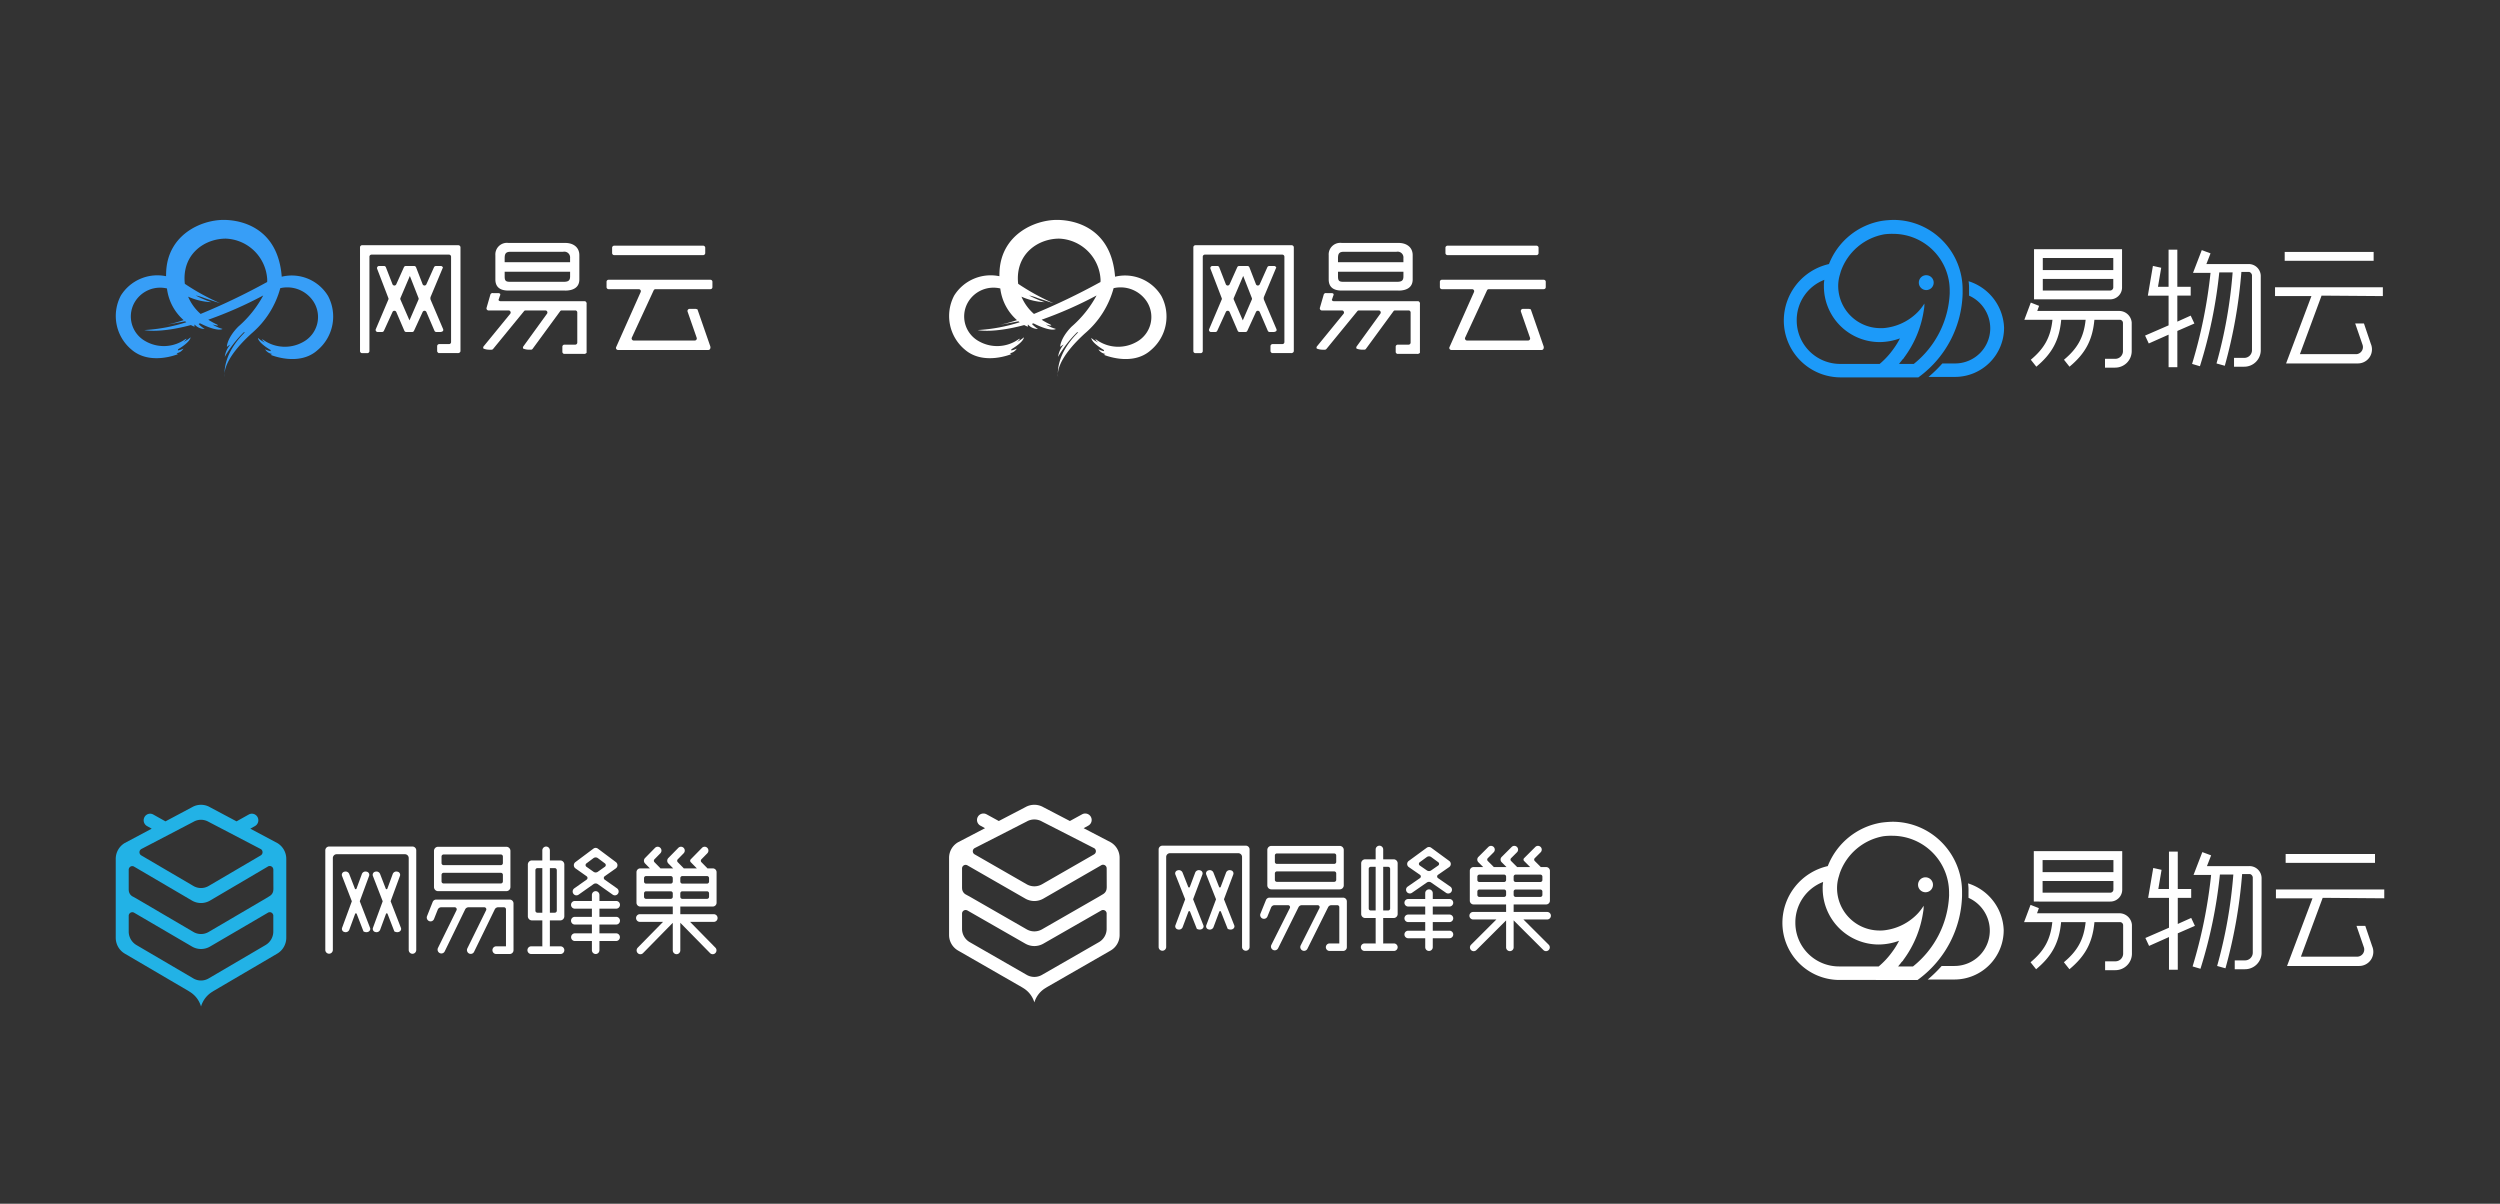 <?xml version="1.0" encoding="UTF-8"?><svg width="432" height="208" viewBox="0 0 432 208" xmlns="http://www.w3.org/2000/svg" xmlns:xlink="http://www.w3.org/1999/xlink"><rect x="0" y="0" width="432" height="208" fill="#333333" stroke="none"/><svg width="144" height="104" viewBox="-20 -20 144 104" id="logo-163yun-2color" xmlns="http://www.w3.org/2000/svg"><g fill="none" fill-rule="evenodd"><path d="M26.746 41.31a.534.534 0 00.248-.153 1.71 1.71 0 01-1.186-.796c.28.137.575.24.88.305.166.06.046-.2.046-.2-2.249-1.349-2.154-2.068-2.154-2.068a5.26 5.26 0 001.186.794c-.844-.775-.307-.49-.307-.49a6.436 6.436 0 006.958.371 4.91 4.91 0 001.747-6.972 5.41 5.41 0 00-5.733-2.305 15.614 15.614 0 01-4.957 7.817c-3.973 3.623-4.62 5.943-4.675 6.945-.011-1.171.342-4.004 3.517-7.138h-.193a20.067 20.067 0 00-3.283 4.24 4.044 4.044 0 01.965-2.12 2.782 2.782 0 00-.579.385c-.061.112-.064-1.43 1.931-3.467a19.142 19.142 0 004.331-5.401 68.647 68.647 0 01-9.496 4.189c.481.308.981.584 1.498.826 0 0 .702.401-.772 0a7.018 7.018 0 001.738.77s-.749.611-3.862-.963c0 0-.379.048-.193.193.29.294.613.553.965.77a2.29 2.29 0 01-1.737-.77.7.7 0 000 .385 4.384 4.384 0 01-.644-.287c-5.502 1.472-8.045.865-8.045.865a28.964 28.964 0 007.26-1.352 7.323 7.323 0 01-.215-.16c-1.166.228-2.418.46-3.194.602a26.81 26.81 0 002.941-.807 8.665 8.665 0 01-2.881-5.471 5.105 5.105 0 00-5.454 2.176 4.883 4.883 0 001.737 6.936 6.396 6.396 0 006.92-.369s.534-.283-.305.488a5.209 5.209 0 001.176-.79s.09.715-2.142 2.056c0 0-.118.26.047.2.303-.066.597-.168.875-.304a1.7 1.7 0 01-1.176.792.533.533 0 00.246.153s-4.826 2.038-8.063-.783A7.564 7.564 0 01.89 31.06a7.436 7.436 0 017.807-3.33c0-.28.007-.566.023-.864C9.058 20.532 14.755 18 18.644 18c3.193 0 9.384 1.447 10.038 9.785v.03a7.33 7.33 0 018 3.318 7.586 7.586 0 01-1.833 9.39c-3.216 2.875-8.103.787-8.103.787zm-7.712-20.076c-3.542 0-7.292 2.465-7.145 7.13.008.233.027.458.051.68a39.01 39.01 0 006.128 3.366s-2.782-.893-2.894-.963a7.687 7.687 0 00-1.352-.386c.868.458 1.772.845 2.703 1.156a10.962 10.962 0 01-4.019-.954 8.217 8.217 0 002.163 2.985c3.88-1.6 7.666-3.415 11.344-5.435.05-.026.1-.049.15-.074.01-.124.015-.248.015-.372a7.465 7.465 0 00-7.144-7.132v-.001zm5.546 17.164l-.156-.157.156.157zm-5.781 6.16c-.002.19.012.38.041.569a1.703 1.703 0 01-.041-.568v-.002zM8.787 36.125c-.26.053-.516.101-.762.14l.762-.14zm4.137 2.165l.044-.044-.044.044zm5.557-1.44l.176.039-.176-.04z" fill="#379EF7"/><path d="M103.007 29.868a.404.404 0 01-.255.102h-9.476a.344.344 0 00-.322.206l-3.77 8.154a.345.345 0 00.02.344c.062.107.178.171.301.168h10.543a.336.336 0 00.292-.147.35.35 0 00.048-.326l-1.574-4.522a.362.362 0 01.338-.473h1.026c.155 0 .29.096.338.069l2.217 6.385a.612.612 0 01-.045.497.347.347 0 01-.289.152H86.796a.362.362 0 01-.301-.165.34.34 0 01-.018-.346l4.225-9.486a.367.367 0 00-.015-.345.383.383 0 00-.308-.165h-5.211a.355.355 0 01-.357-.362v-.906a.362.362 0 01.1-.259.354.354 0 01.257-.1h17.58a.362.362 0 01.255.1.354.354 0 01.104.26v.909a.362.362 0 01-.1.256zm-1.5-5.782H86.135a.362.362 0 01-.362-.361v-.905a.326.326 0 01.104-.255.353.353 0 01.254-.112h15.374c.097 0 .19.04.256.112.07.066.108.16.103.255v.905a.362.362 0 01-.355.361zM80.833 41.151h-3.46c.07 0-.017-.037-.09-.107a.318.318 0 01-.106-.245v-.89a.34.34 0 01.106-.25.326.326 0 01.252-.101h1.859c.2 0 .361-.162.361-.362v-5.2a.34.34 0 00-.105-.25.334.334 0 00-.254-.103h-2.321a.333.333 0 00-.298.162L72.05 40.26a.348.348 0 01-.298.167h-.313a2.815 2.815 0 01-1.027-.187.355.355 0 01.011-.367l4.114-5.683a.352.352 0 00.012-.362.337.337 0 00-.313-.181h-3.412a.331.331 0 00-.295.153l-5.305 6.481a.37.37 0 01-.292.15h-.37c-.35-.001-.698-.068-1.024-.198a.354.354 0 01.025-.374l4.612-5.645c.08-.11.09-.255.026-.374a.34.34 0 00-.318-.192h-3.462a.362.362 0 01-.29-.154.35.35 0 01-.046-.329l.658-2.27a.314.314 0 01.18-.204.334.334 0 01.28-.04h.976c.104.017.198.07.267.148a.633.633 0 01-.079.366l-.188.563a.732.732 0 01-.045.09.352.352 0 00.33.226h14.54a.332.332 0 01.25.108c.1.115.141.272.11.422v8.396a.6.6 0 01-.533.181zM77.666 30.21H67.86c-1.376 0-2.26-.543-2.26-1.925v-4.186a2.004 2.004 0 012.26-2.12h9.809c1.38 0 2.442.73 2.442 2.12v4.19c.002 1.386-1.062 1.925-2.442 1.925l-.003-.004zm.842-5.596a1 1 0 00-1.198-1.106h-9.089c-.8 0-1.016.313-1.016 1.106v.699h11.304v-.699zm0 2.34h-11.3v.815c0 .796.217.93 1.016.93h9.091c.796 0 1.199-.133 1.199-.93v-.814h-.006zM59.043 41.01h-3.306c.068 0-.016-.04-.09-.115a.336.336 0 01-.107-.253v-.821c0-.2.162-.362.361-.362h1.682a.34.34 0 00.255-.098.362.362 0 00.106-.259v-14.74c0-.2-.162-.363-.361-.363H44.198a.362.362 0 00-.359.36v16.305a.368.368 0 01-.362.362h-.904a.362.362 0 01-.362-.362V22.735a.335.335 0 01.104-.252.35.35 0 01.254-.108h16.64a.372.372 0 01.362.362v17.906a.338.338 0 01-.11.253.493.493 0 01-.418.114zM47.1 31.786a.328.328 0 000-.308l-1.92-5.002a.356.356 0 01.025-.347.346.346 0 01.302-.166h.85a.347.347 0 01.32.208l1.146 2.952a.355.355 0 00.653 0l1.322-2.95a.353.353 0 01.325-.208h1.44c.14 0 .266.081.326.208l1.141 2.95a.355.355 0 00.651 0L55 26.173a.37.37 0 01.329-.208h.841a.352.352 0 01.308.166c.068.108.075.232.021.18l-2.092 4.998a.789.789 0 000 .48l2.157 5.065a.362.362 0 01-.02.349.737.737 0 01-.485.167H55.4a.354.354 0 01-.324-.207l-1.397-3.256a.355.355 0 00-.645 0l-1.494 3.256a.348.348 0 01-.32.207h-1.024a.347.347 0 01-.321-.207l-1.4-3.256a.34.34 0 00-.32-.205.346.346 0 00-.327.205l-1.488 3.256a.362.362 0 01-.324.207h-.746a.348.348 0 01-.306-.167.352.352 0 01-.014-.35l2.15-5.067zm2.105 0l1.552 3.577 1.549-3.576a.344.344 0 00.006-.308l-1.488-3.798-1.62 3.798a.362.362 0 000 .31v-.003z" fill="#FFF"/></g></svg><svg width="144" height="104" viewBox="-20 -20 144 104" id="logo-163yun-white" x="144" xmlns="http://www.w3.org/2000/svg"><g fill="#FFF" fill-rule="evenodd"><path d="M26.746 41.31a.534.534 0 00.248-.153 1.71 1.71 0 01-1.186-.796c.28.137.575.24.88.305.166.06.046-.2.046-.2-2.249-1.349-2.154-2.068-2.154-2.068a5.26 5.26 0 001.186.794c-.844-.775-.307-.49-.307-.49a6.436 6.436 0 006.958.371 4.91 4.91 0 001.747-6.972 5.41 5.41 0 00-5.733-2.305 15.614 15.614 0 01-4.957 7.817c-3.973 3.623-4.62 5.943-4.675 6.945-.011-1.171.342-4.004 3.517-7.138h-.193a20.067 20.067 0 00-3.283 4.24 4.044 4.044 0 01.965-2.12 2.782 2.782 0 00-.579.385c-.061.112-.064-1.43 1.931-3.467a19.142 19.142 0 004.331-5.401 68.647 68.647 0 01-9.496 4.189c.481.308.981.584 1.498.826 0 0 .702.401-.772 0a7.018 7.018 0 001.738.77s-.749.611-3.862-.963c0 0-.379.048-.193.193.29.294.613.553.965.77a2.29 2.29 0 01-1.737-.77.7.7 0 000 .385 4.384 4.384 0 01-.644-.287c-5.502 1.472-8.045.865-8.045.865a28.964 28.964 0 007.26-1.352 7.323 7.323 0 01-.215-.16c-1.166.228-2.418.46-3.194.602a26.81 26.81 0 002.941-.807 8.665 8.665 0 01-2.881-5.471 5.105 5.105 0 00-5.454 2.176 4.883 4.883 0 001.737 6.936 6.396 6.396 0 006.92-.369s.534-.283-.305.488a5.209 5.209 0 001.176-.79s.09.715-2.142 2.056c0 0-.118.26.047.2.303-.066.597-.168.875-.304a1.7 1.7 0 01-1.176.792.533.533 0 00.246.153s-4.826 2.038-8.063-.783A7.564 7.564 0 01.89 31.06a7.436 7.436 0 017.807-3.33c0-.28.007-.566.023-.864C9.058 20.532 14.755 18 18.644 18c3.193 0 9.384 1.447 10.038 9.785v.03a7.33 7.33 0 018 3.318 7.586 7.586 0 01-1.833 9.39c-3.216 2.875-8.103.787-8.103.787zm-7.712-20.076c-3.542 0-7.292 2.465-7.145 7.13.008.233.027.458.051.68a39.01 39.01 0 006.128 3.366s-2.782-.893-2.894-.963a7.687 7.687 0 00-1.352-.386c.868.458 1.772.845 2.703 1.156a10.962 10.962 0 01-4.019-.954 8.217 8.217 0 002.163 2.985c3.88-1.6 7.666-3.415 11.344-5.435.05-.026.1-.049.15-.074.01-.124.015-.248.015-.372a7.465 7.465 0 00-7.144-7.132v-.001zm5.546 17.164l-.156-.157.156.157zm-5.781 6.16c-.002.19.012.38.041.569a1.703 1.703 0 01-.041-.568v-.002zM8.787 36.125c-.26.053-.516.101-.762.14l.762-.14zm4.137 2.165l.044-.044-.044.044zm5.557-1.44l.176.039-.176-.04zM103.007 29.868a.404.404 0 01-.255.102h-9.476a.344.344 0 00-.322.206l-3.77 8.154a.345.345 0 00.02.344c.062.107.178.171.301.168h10.543a.336.336 0 00.292-.147.35.35 0 00.048-.326l-1.574-4.522a.362.362 0 01.338-.473h1.026c.155 0 .29.096.338.069l2.217 6.385a.612.612 0 01-.045.497.347.347 0 01-.289.152H86.796a.362.362 0 01-.301-.165.34.34 0 01-.018-.346l4.225-9.486a.367.367 0 00-.015-.345.383.383 0 00-.308-.165h-5.211a.355.355 0 01-.357-.362v-.906a.362.362 0 01.1-.259.354.354 0 01.257-.1h17.58a.362.362 0 01.255.1.354.354 0 01.104.26v.909a.362.362 0 01-.1.256zm-1.5-5.782H86.135a.362.362 0 01-.362-.361v-.905a.326.326 0 01.104-.255.353.353 0 01.254-.112h15.374c.097 0 .19.04.256.112.07.066.108.16.103.255v.905a.362.362 0 01-.355.361zM80.833 41.151h-3.46c.07 0-.017-.037-.09-.107a.318.318 0 01-.106-.245v-.89a.34.34 0 01.106-.25.326.326 0 01.252-.101h1.859c.2 0 .361-.162.361-.362v-5.2a.34.34 0 00-.105-.25.334.334 0 00-.254-.103h-2.321a.333.333 0 00-.298.162L72.05 40.26a.348.348 0 01-.298.167h-.313a2.815 2.815 0 01-1.027-.187.355.355 0 01.011-.367l4.114-5.683a.352.352 0 00.012-.362.337.337 0 00-.313-.181h-3.412a.331.331 0 00-.295.153l-5.305 6.481a.37.37 0 01-.292.15h-.37c-.35-.001-.698-.068-1.024-.198a.354.354 0 01.025-.374l4.612-5.645c.08-.11.09-.255.026-.374a.34.34 0 00-.318-.192h-3.462a.362.362 0 01-.29-.154.35.35 0 01-.046-.329l.658-2.27a.314.314 0 01.18-.204.334.334 0 01.28-.04h.976c.104.017.198.07.267.148a.633.633 0 01-.079.366l-.188.563a.732.732 0 01-.045.09.352.352 0 00.33.226h14.54a.332.332 0 01.25.108c.1.115.141.272.11.422v8.396a.6.6 0 01-.533.181zM77.666 30.21H67.86c-1.376 0-2.26-.543-2.26-1.925v-4.186a2.004 2.004 0 012.26-2.12h9.809c1.38 0 2.442.73 2.442 2.12v4.19c.002 1.386-1.062 1.925-2.442 1.925l-.003-.004zm.842-5.596a1 1 0 00-1.198-1.106h-9.089c-.8 0-1.016.313-1.016 1.106v.699h11.304v-.699zm0 2.34h-11.3v.815c0 .796.217.93 1.016.93h9.091c.796 0 1.199-.133 1.199-.93v-.814h-.006zM59.043 41.01h-3.306c.068 0-.016-.04-.09-.115a.336.336 0 01-.107-.253v-.821c0-.2.162-.362.361-.362h1.682a.34.34 0 00.255-.098.362.362 0 00.106-.259v-14.74c0-.2-.162-.363-.361-.363H44.198a.362.362 0 00-.359.36v16.305a.368.368 0 01-.362.362h-.904a.362.362 0 01-.362-.362V22.735a.335.335 0 01.104-.252.35.35 0 01.254-.108h16.64a.372.372 0 01.362.362v17.906a.338.338 0 01-.11.253.493.493 0 01-.418.114zM47.1 31.786a.328.328 0 000-.308l-1.92-5.002a.356.356 0 01.025-.347.346.346 0 01.302-.166h.85a.347.347 0 01.32.208l1.146 2.952a.355.355 0 00.653 0l1.322-2.95a.353.353 0 01.325-.208h1.44c.14 0 .266.081.326.208l1.141 2.95a.355.355 0 00.651 0L55 26.173a.37.37 0 01.329-.208h.841a.352.352 0 01.308.166c.068.108.075.232.021.18l-2.092 4.998a.789.789 0 000 .48l2.157 5.065a.362.362 0 01-.02.349.737.737 0 01-.485.167H55.4a.354.354 0 01-.324-.207l-1.397-3.256a.355.355 0 00-.645 0l-1.494 3.256a.348.348 0 01-.32.207h-1.024a.347.347 0 01-.321-.207l-1.4-3.256a.34.34 0 00-.32-.205.346.346 0 00-.327.205l-1.488 3.256a.362.362 0 01-.324.207h-.746a.348.348 0 01-.306-.167.352.352 0 01-.014-.35l2.15-5.067zm2.105 0l1.552 3.577 1.549-3.576a.344.344 0 00.006-.308l-1.488-3.798-1.62 3.798a.362.362 0 000 .31v-.003z"/></g></svg><svg width="144" height="104" viewBox="-20 -20 144 104" id="logo-c-2color" y="104" xmlns="http://www.w3.org/2000/svg"><g fill="none" fill-rule="evenodd"><path d="M16.797 47.302l.006.01a4.428 4.428 0 00-2.066 2.615 4.43 4.43 0 00-2.044-2.603l.004-.009-11.137-6.53A3.18 3.18 0 010 38.038V24.416a3.179 3.179 0 011.56-2.745l4.654-2.475-.813-.455a1.142 1.142 0 01-.574-.976c-.007-.407.2-.786.541-.996.342-.209.767-.216 1.115-.019l2.111 1.18.332-.177 4.248-2.26a3.078 3.078 0 013.121 0l4.203 2.236.377.2 2.11-1.179c.349-.197.774-.19 1.115.02.342.209.548.588.542.995a1.142 1.142 0 01-.574.976l-.813.454 4.654 2.476a3.179 3.179 0 011.56 2.745V38.04a3.18 3.18 0 01-1.56 2.745l-11.112 6.518zM2.241 34.334v2.656a2.719 2.719 0 001.35 2.322l9.824 5.76c.817.48 1.822.48 2.639 0l9.823-5.762a2.718 2.718 0 001.351-2.322v-2.687c0-.014.004-.027.004-.041a.634.634 0 00-.313-.552.608.608 0 00-.625.009l-9.997 5.846a3.081 3.081 0 01-3.121 0L3.101 33.671l-.004.008a.61.61 0 00-.582.06.637.637 0 00-.275.526.608.608 0 00.007.069H2.24zm22.738-11.657l-8.925-4.659a2.605 2.605 0 00-2.64 0l-8.985 4.69.001.003a.63.63 0 00-.33.567.629.629 0 00.348.555l8.969 5.26a2.605 2.605 0 002.639 0l8.982-5.268-.002-.004a.632.632 0 00.332-.591.63.63 0 00-.389-.554v.001zm2.252 3.601a.635.635 0 00-.337-.563.61.61 0 00-.645.048l-9.954 5.856a3.08 3.08 0 01-3.12 0l-9.986-5.854a.608.608 0 00-.63-.02.634.634 0 00-.32.556c0 .017.003.033.004.05h-.002v3.41h.006v.02c0 .508.296.967.754 1.167l-.002.005c.318.175.586.321.594.327l9.823 5.76a2.605 2.605 0 002.64 0l9.823-5.76.67-.409-.003-.004a1.27 1.27 0 00.686-1.132v-.024h.012l-.011-3.391h-.004l.002-.043v.001z" fill="#22B2E6"/><path d="M103.177 32.65h-5.619v1.323h5.79c.36 0 .65.297.65.664a.657.657 0 01-.65.664h-4.1l4.368 4.45a.67.67 0 010 .94.642.642 0 01-.921 0l-5.137-5.234v4.763a.671.671 0 01-.19.47.644.644 0 01-.92 0 .671.671 0 01-.193-.47v-4.755l-5.127 5.224a.642.642 0 01-.633.182.658.658 0 01-.465-.474.674.674 0 01.177-.647l4.368-4.45h-4.012a.657.657 0 01-.65-.665c0-.366.291-.664.65-.664h5.692V32.65h-5.62a.644.644 0 01-.46-.195.672.672 0 01-.191-.47V26.72c0-.367.292-.665.652-.664H92.3l-.835-.851a.67.67 0 010-.94l1.722-1.755a.643.643 0 01.921 0 .671.671 0 010 .94l-1.015 1.035a.358.358 0 000 .502l.986 1.005c.015.02.029.042.041.064h2.205l-.835-.85a.67.67 0 010-.94l1.724-1.756a.643.643 0 01.92 0 .671.671 0 010 .94l-1.015 1.035a.358.358 0 000 .502l.986 1.005c.015.02.03.042.042.064h2.267l-1.049-1.07a.358.358 0 010-.501l1.937-1.975a.642.642 0 01.921 0c.255.26.255.68 0 .94l-1.015 1.035a.358.358 0 000 .502l.987 1.005c.015.02.029.042.041.064h.94c.172 0 .338.07.46.194.122.125.19.294.19.47v5.266a.658.658 0 01-.65.664zm-6.922-4.911a.359.359 0 00-.103-.252.344.344 0 00-.246-.103h-4.27a.352.352 0 00-.348.355v.594c0 .196.156.356.348.356h4.27c.093 0 .181-.038.247-.104a.359.359 0 00.102-.252v-.594zm0 2.633a.359.359 0 00-.103-.251.344.344 0 00-.246-.104h-4.27a.352.352 0 00-.348.355v.594c0 .197.156.356.348.356h4.27a.352.352 0 00.349-.356v-.594zm6.27-2.633a.359.359 0 00-.102-.252.344.344 0 00-.246-.103h-4.27a.345.345 0 00-.247.103.36.36 0 00-.102.252v.594c0 .197.156.356.349.356h4.27c.092 0 .18-.038.246-.104a.359.359 0 00.102-.252v-.594zm0 2.633a.359.359 0 00-.102-.251.344.344 0 00-.246-.104h-4.27a.345.345 0 00-.247.103.36.36 0 00-.102.252v.594c0 .197.156.356.349.356h4.27a.352.352 0 00.348-.356v-.594zM86.469 37.28c.36 0 .65.297.65.664a.657.657 0 01-.65.664h-2.886v1.581a.672.672 0 01-.19.47.644.644 0 01-.461.194.658.658 0 01-.652-.664v-1.58h-2.942a.657.657 0 01-.65-.664c0-.366.291-.664.65-.664h2.941V35.76h-2.94a.648.648 0 01-.576-.328.676.676 0 010-.673.648.648 0 01.575-.328h2.941v-1.414h-2.94a.648.648 0 01-.575-.327.676.676 0 010-.673.648.648 0 01.574-.328h2.941v-1.033c0-.367.292-.664.652-.663.36 0 .651.296.652.663v1.033h2.885a.648.648 0 01.575.328c.12.208.12.465 0 .673a.648.648 0 01-.575.327h-2.885v1.414h2.885a.648.648 0 01.575.328c.12.208.12.465 0 .673a.648.648 0 01-.575.328h-2.885v1.522h2.885l.001-.001zm.153-7.773a.67.67 0 01-.094 1.147.64.64 0 01-.649-.055l-2.578-1.82a.643.643 0 00-.743 0l-2.577 1.82a.643.643 0 01-.907-.167.673.673 0 01.164-.925l2.132-1.505a.357.357 0 000-.583l-1.93-1.362a.667.667 0 01-.28-.537.668.668 0 01.265-.545l3.118-2.331a.643.643 0 01.771 0l3.118 2.331c.17.127.27.33.266.545a.667.667 0 01-.28.537l-1.93 1.362a.357.357 0 000 .583l2.134 1.505zm-2.097-3.729a.357.357 0 00.008-.578l-1.216-.91a.642.642 0 00-.772 0l-1.216.91a.357.357 0 00.008.578l1.223.863a.64.64 0 00.743 0l1.222-.863zM77.517 40.19a.66.66 0 01-.651.664h-5.061a.648.648 0 01-.575-.328.676.676 0 010-.672.648.648 0 01.575-.328h1.931a.65.65 0 01-.022-.113v-4.37H71.91a.689.689 0 01-.493-.208.718.718 0 01-.204-.502v-8.938c0-.189.074-.37.204-.503a.69.69 0 01.493-.208h1.803v-1.736c0-.176.07-.345.191-.47a.644.644 0 01.921 0 .672.672 0 01.192.47v1.737h1.803a.69.69 0 01.492.208c.13.133.204.314.204.503v8.937c0 .189-.073.37-.204.503a.689.689 0 01-.492.208h-1.803v4.37a.624.624 0 01-.023.113h1.871a.66.66 0 01.651.663zm-3.803-14.178h-.848a.345.345 0 00-.247.104.36.36 0 00-.102.252v6.992c0 .197.156.356.349.355h.848v-7.703zm1.304 7.703h.848a.352.352 0 00.349-.355v-6.992a.36.36 0 00-.103-.252.345.345 0 00-.246-.104h-.848v7.703zm-6.282 6.475a.66.66 0 01-.651.664h-2.328a.648.648 0 01-.575-.328.676.676 0 010-.672.648.648 0 01.575-.328h1.676v-6.394a.352.352 0 00-.349-.355h-1.007a.651.651 0 00-.594.393l-3.547 7.273a.647.647 0 01-.86.334.658.658 0 01-.343-.37.676.676 0 01.014-.507l3.26-6.621a.361.361 0 00-.026-.339.346.346 0 00-.292-.162H60.96a.652.652 0 00-.595.393l-3.502 7.194a.646.646 0 01-.861.336.67.67 0 01-.33-.879l3.218-6.543a.362.362 0 00-.025-.34.346.346 0 00-.294-.162h-2.325a.652.652 0 00-.604.415l-.64 1.608a.647.647 0 01-.848.367.67.67 0 01-.36-.866l.97-2.437c.1-.251.338-.415.603-.415h12.718c.36 0 .65.297.651.664V40.19zm-1.228-10.202H55.69a.69.69 0 01-.492-.207.718.718 0 01-.205-.503v-6.243c0-.188.074-.369.205-.502a.69.69 0 01.492-.208h11.815c.385 0 .697.318.697.71v6.242c0 .189-.073.37-.204.504a.69.69 0 01-.493.208h.002zM66.9 24.01a.36.36 0 00-.102-.251.345.345 0 00-.246-.104h-9.907a.352.352 0 00-.348.355v1.128c0 .095.036.185.102.252a.344.344 0 00.246.104h9.905a.345.345 0 00.247-.104.36.36 0 00.102-.252V24.01h.001zm0 3.167a.352.352 0 00-.348-.355h-9.907a.345.345 0 00-.246.104.36.36 0 00-.102.252v1.129c0 .196.156.355.348.355h9.905a.352.352 0 00.349-.355v-1.129h.001zM51.277 40.815a.644.644 0 01-.46-.195.671.671 0 01-.191-.47V24.274a.672.672 0 00-.191-.47.644.644 0 00-.461-.194H38.168a.644.644 0 00-.46.194.672.672 0 00-.192.47V40.15a.659.659 0 01-.652.652.659.659 0 01-.652-.652V22.945c0-.177.07-.346.192-.47a.645.645 0 01.46-.194h14.412c.173 0 .338.07.46.194a.672.672 0 01.192.47V40.15a.671.671 0 01-.191.47.644.644 0 01-.461.194h.001zM39.095 27.342a.558.558 0 01.048-.451.537.537 0 01.364-.26.68.68 0 01.824.356l1.002 2.587c.026.05.077.082.133.082a.148.148 0 00.132-.084l.947-2.578a.676.676 0 01.818-.366.54.54 0 01.368.255.56.56 0 01.056.45l-1.605 4.365a.104.104 0 000 .075l1.767 4.568c.176.455-.36.966-1.086.636a.13.13 0 01-.068-.07l-1.16-3a.148.148 0 00-.133-.083.148.148 0 00-.133.083l-1.021 2.78a.677.677 0 01-.818.366.539.539 0 01-.369-.254.56.56 0 01-.055-.451l1.678-4.568a.107.107 0 000-.074l-1.689-4.364zm5.334 0a.557.557 0 01.047-.451.536.536 0 01.365-.26.68.68 0 01.824.356l1 2.587c.026.05.077.082.133.082a.149.149 0 00.132-.084l.947-2.578a.677.677 0 01.818-.366c.153.027.288.12.369.255a.56.56 0 01.056.45l-1.606 4.365a.106.106 0 000 .075l1.768 4.568c.175.455-.36.966-1.086.636a.131.131 0 01-.069-.07l-1.16-3a.148.148 0 00-.132-.083.148.148 0 00-.133.083l-1.022 2.78a.676.676 0 01-.817.366.54.54 0 01-.37-.254.56.56 0 01-.055-.451l1.679-4.568a.103.103 0 000-.074l-1.688-4.364z" fill="#FFF"/></g></svg><svg width="144" height="104" viewBox="-20 -20 144 104" id="logo-c-white" x="144" y="104" xmlns="http://www.w3.org/2000/svg"><g fill="#FFF" fill-rule="evenodd"><path d="M16.797 46.643l.006.01a4.355 4.355 0 00-2.066 2.561 4.355 4.355 0 00-2.044-2.55l.004-.008L1.56 40.258A3.103 3.103 0 010 37.568V24.225a3.102 3.102 0 011.56-2.689l4.654-2.425-.813-.445a1.115 1.115 0 111.082-1.95l2.111 1.155.332-.173 4.248-2.214a3.134 3.134 0 013.121 0l4.203 2.19.377.197 2.11-1.156a1.115 1.115 0 111.083 1.95l-.813.446 4.654 2.425a3.102 3.102 0 011.56 2.689v13.345a3.103 3.103 0 01-1.56 2.689l-11.112 6.385zM2.241 33.94v2.601c.013.945.527 1.811 1.35 2.275l9.824 5.643c.817.47 1.822.47 2.639 0l9.823-5.645a2.653 2.653 0 001.351-2.274v-2.633c0-.013.004-.026.004-.04a.619.619 0 00-.938-.532l-9.997 5.727a3.137 3.137 0 01-3.121 0L3.101 33.29l-.004.008a.62.62 0 00-.857.574.584.584 0 00.007.067H2.24zm22.738-11.42l-8.925-4.563a2.652 2.652 0 00-2.64 0L4.43 22.55l.001.002a.615.615 0 00.018 1.1l8.969 5.152a2.652 2.652 0 002.639 0l8.982-5.16-.002-.004a.617.617 0 00-.057-1.122v.001zm2.252 3.528a.62.62 0 00-.982-.505l-9.954 5.737a3.135 3.135 0 01-3.12 0l-9.986-5.735a.62.62 0 00-.95.525c0 .017.003.033.004.05h-.002v3.34h.006v.02c0 .497.296.947.754 1.142l-.002.006c.318.171.586.314.594.32l9.823 5.643a2.652 2.652 0 002.64 0l9.823-5.644c.009-.005.328-.194.67-.4l-.003-.004c.42-.21.686-.64.686-1.109v-.023h.012l-.011-3.322h-.004l.002-.042v.001zM103.177 32.29h-5.619v1.296h5.79a.65.65 0 010 1.3h-4.1l4.368 4.36a.65.65 0 010 .92.652.652 0 01-.921 0l-5.137-5.127v4.667a.65.65 0 01-.651.65.65.65 0 01-.652-.65v-4.659l-5.127 5.118a.651.651 0 11-.921-.92l4.368-4.36h-4.012a.65.65 0 110-1.3h5.692v-1.296h-5.62a.651.651 0 01-.651-.65V26.48c0-.36.292-.651.652-.651H92.3l-.835-.833a.65.65 0 010-.92l1.722-1.72a.65.65 0 11.921.92l-1.015 1.014a.347.347 0 000 .492l.986.985a.64.64 0 01.041.062h2.205l-.835-.833a.65.65 0 010-.92l1.724-1.72a.65.65 0 11.921.92l-1.016 1.014a.347.347 0 000 .492l.986.985c.015.02.03.04.042.062h2.267l-1.049-1.047a.347.347 0 010-.492l1.937-1.934a.651.651 0 11.922.92l-1.016 1.014a.347.347 0 000 .492l.987.984c.015.02.029.041.041.063h.94a.651.651 0 01.65.651v5.158a.65.65 0 01-.65.65zm-6.922-4.811a.348.348 0 00-.349-.348h-4.27a.348.348 0 00-.348.348v.582c0 .192.156.348.348.348h4.27a.348.348 0 00.349-.348v-.582zm0 2.579a.348.348 0 00-.349-.348h-4.27a.348.348 0 00-.348.348v.583c0 .192.156.347.348.348h4.27a.348.348 0 00.349-.348v-.583zm6.27-2.58a.348.348 0 00-.348-.347h-4.27a.348.348 0 00-.349.348v.582c0 .193.156.348.349.348h4.27a.348.348 0 00.348-.348v-.582zm0 2.58a.348.348 0 00-.348-.348h-4.27a.348.348 0 00-.349.348v.583c0 .192.156.348.349.348h4.27a.348.348 0 00.348-.348v-.583zm-16.056 6.768a.65.65 0 010 1.301h-2.886v1.549a.651.651 0 01-.651.65.651.651 0 01-.652-.65v-1.547h-2.942a.65.65 0 110-1.302h2.941v-1.491h-2.94a.65.65 0 110-1.301h2.94V32.65h-2.94a.65.65 0 110-1.301h2.94v-1.012a.651.651 0 011.303 0v1.012h2.886a.65.65 0 110 1.3h-2.885v1.386h2.885a.65.65 0 110 1.301h-2.885v1.491h2.885l.001-.001zm.153-7.614a.651.651 0 11-.743 1.07l-2.578-1.783a.654.654 0 00-.743 0l-2.577 1.782a.651.651 0 01-.743-1.069l2.132-1.474a.348.348 0 000-.571l-1.93-1.335a.65.65 0 01-.015-1.06l3.118-2.283a.654.654 0 01.771 0l3.118 2.284a.65.65 0 01-.014 1.059l-1.93 1.335a.348.348 0 000 .571l2.134 1.474zm-2.097-3.653a.347.347 0 00.008-.566l-1.216-.891a.653.653 0 00-.772 0l-1.216.89a.347.347 0 00.008.567l1.223.845a.65.65 0 00.743 0l1.222-.845zm-7.008 14.117a.653.653 0 01-.651.65h-5.061a.65.65 0 110-1.3h1.931a.625.625 0 01-.022-.111v-4.281H71.91a.696.696 0 01-.697-.696v-8.755a.696.696 0 01.697-.696h1.803v-1.701a.651.651 0 01.652-.65.651.651 0 01.652.65v1.701h1.803a.696.696 0 01.696.696v8.756a.696.696 0 01-.696.696h-1.803v4.28a.6.6 0 01-.023.112h1.871c.359 0 .65.29.651.649zm-3.803-13.888h-.848a.348.348 0 00-.349.348v6.85c0 .192.156.348.349.347h.848v-7.545zm1.304 7.545h.848a.349.349 0 00.349-.348v-6.85a.348.348 0 00-.349-.347h-.848v7.545zm-6.282 6.343a.653.653 0 01-.651.65h-2.328a.65.65 0 110-1.3h1.676v-6.264a.349.349 0 00-.349-.348h-1.007c-.256 0-.489.15-.594.385l-3.547 7.125a.652.652 0 01-.86.327.65.65 0 01-.329-.86l3.26-6.485a.348.348 0 00-.318-.49H60.96c-.257 0-.49.15-.595.385l-3.502 7.046a.652.652 0 01-1.19-.532l3.217-6.41a.348.348 0 00-.319-.49h-2.325a.652.652 0 00-.604.406l-.64 1.575a.652.652 0 01-1.207-.489l.968-2.388a.652.652 0 01.604-.406h12.718c.36 0 .65.29.651.65v7.913zm-1.228-9.993H55.69a.696.696 0 01-.697-.696V22.87a.697.697 0 01.697-.696h11.815c.385 0 .697.312.697.696v6.115a.696.696 0 01-.697.697h.002zm-.607-5.858a.349.349 0 00-.348-.348h-9.907a.348.348 0 00-.348.348v1.106a.348.348 0 00.348.348h9.905a.348.348 0 00.349-.348v-1.106h.001zm0 3.103a.349.349 0 00-.348-.348h-9.907a.349.349 0 00-.348.349v1.105c0 .192.156.348.348.348h9.905a.349.349 0 00.349-.348V26.93l.001-.001zm-15.624 13.36a.65.65 0 01-.651-.65V24.082a.651.651 0 00-.652-.65H38.168a.651.651 0 00-.652.65v15.555a.652.652 0 01-1.304 0V22.783a.651.651 0 01.653-.651h14.411a.651.651 0 01.652.65v16.856a.65.65 0 01-.652.65h.001zM39.095 27.09a.537.537 0 01.412-.696.686.686 0 01.824.348l1.002 2.534a.149.149 0 00.265-.001l.947-2.526a.681.681 0 01.818-.358.54.54 0 01.424.691l-1.605 4.275a.1.1 0 000 .074l1.767 4.474c.176.446-.36.947-1.086.623a.13.13 0 01-.068-.069l-1.16-2.938a.149.149 0 00-.266 0l-1.021 2.723a.681.681 0 01-.818.36.54.54 0 01-.424-.692l1.678-4.474a.103.103 0 000-.073l-1.689-4.275zm5.334 0a.536.536 0 01.412-.696.686.686 0 01.824.348l1 2.534a.149.149 0 00.265-.001l.947-2.526a.681.681 0 01.818-.358.54.54 0 01.425.691l-1.606 4.275a.102.102 0 000 .074l1.768 4.474c.175.446-.36.947-1.086.623a.13.13 0 01-.069-.069l-1.16-2.938a.149.149 0 00-.265 0l-1.022 2.723a.681.681 0 01-.817.36.54.54 0 01-.425-.692l1.679-4.474a.1.1 0 000-.073l-1.688-4.275z"/></g></svg><svg width="144" height="104" viewBox="-20 -20 144 104" id="logo-yiwu-2color" x="288" xmlns="http://www.w3.org/2000/svg"><g fill="none" fill-rule="evenodd"><path d="M29.864 45.131h-4.617a22.055 22.055 0 002.389-2.327h2.23a6.075 6.075 0 006.048-6.101 6.186 6.186 0 00-3.663-5.618V29.96a7.843 7.843 0 00-.08-1.365 8.748 8.748 0 016.132 8.027 8.478 8.478 0 01-8.439 8.508zm-6.37.08H10.037A9.827 9.827 0 01.243 35.34a10.023 10.023 0 017.803-9.712 11.993 11.993 0 019.158-7.466c.66-.093 1.325-.147 1.992-.161a11.886 11.886 0 018.44 3.532 12.077 12.077 0 013.504 8.508v.722a18.462 18.462 0 01-7.327 14.21l-.32.24zM7.25 28.356a7.431 7.431 0 00-4.777 6.984 7.506 7.506 0 007.484 7.545h6.848a13.563 13.563 0 002.31-2.489c.454-.605.854-1.25 1.194-1.926a10.41 10.41 0 01-3.504.642 9.638 9.638 0 01-9.634-9.632 5.372 5.372 0 01.079-1.124zm21.659 2.09v-.321a9.776 9.776 0 00-9.713-9.715 10.085 10.085 0 00-1.592.08 9.764 9.764 0 00-7.484 6.341c-.08.243-.16.562-.24.803a6.747 6.747 0 00-.238 1.766 7.302 7.302 0 007.246 7.304c.4.013.8-.014 1.194-.08a9.339 9.339 0 004.539-2.007 8.293 8.293 0 001.91-2.167c.014.35-.013.7-.079 1.044a18.22 18.22 0 01-3.344 8.187c-.08.08-.08.16-.16.243l-.079.08-.16.161c-.158.24-.397.482-.556.722H22.7a16.523 16.523 0 006.21-12.198v-.243h-.002zm-4.062-2.89a1.284 1.284 0 11-1.274 1.284 1.28 1.28 0 011.274-1.286v.002z" fill="#1C9AF9"/><path d="M93.167 31.085l-3.743 10.113h9.794a1.228 1.228 0 001.036-1.603L98.979 35.9h1.513l1.195 3.532a2.43 2.43 0 01-2.23 3.371H87.035l4.38-11.639h-6.29V29.64h18.632v1.525l-10.59-.08zm-6.37-7.545h15.367v1.526H86.796V23.54zm-7.008 19.828h-1.75v-1.525h1.75a1.332 1.332 0 001.354-1.284V27.553a.688.688 0 00-.478-.562h-1.353a85.675 85.675 0 01-2.867 16.214l-1.433-.401a81.714 81.714 0 002.786-15.733H75.49a81.685 81.685 0 01-3.344 16.214l-1.354-.401a84.535 84.535 0 003.186-15.732h-3.024l1.513-3.934 1.513.562-.716 1.847h7.325a2.084 2.084 0 012.07 2.167v12.762a2.85 2.85 0 01-2.869 2.81v.002zm-9.237-8.83l.637 1.366-2.946 1.284v6.26h-1.512v-5.62l-3.425 1.525-.637-1.365 4.062-1.766v-5.136h-3.584l.875-5.138 1.433.321-.558 3.292h1.832v-6.423h1.513v6.422h2.309v1.525h-2.309v4.494l2.31-1.04zM57.494 43.53h-1.75v-1.525h1.75a1.332 1.332 0 001.353-1.284v-4.9a.547.547 0 00-.557-.563h-4.38c-.318 3.532-1.592 5.86-4.3 8.107l-.955-1.203c2.31-1.927 3.424-3.853 3.742-6.904h-4.22c-.319 3.532-1.593 5.86-4.3 8.107l-.955-1.203c2.309-1.927 3.424-3.853 3.742-6.904h-4.857l1.115-2.97 1.433.562-.319.883h14.175c1.128.01 2.06.88 2.148 2.005v4.977a2.85 2.85 0 01-2.865 2.81v.005zm-.877-11.803H43.48v-8.67h15.209v6.663a2.047 2.047 0 01-2.072 2.007zm.557-7.144h-12.18v2.086h12.182v-2.086h-.002zm0 3.611h-12.18v2.007h11.623a.546.546 0 00.557-.562v-1.445z" fill="#FFF"/></g></svg><svg width="144" height="104" viewBox="-20 -20 144 104" id="logo-yiwu-white" x="288" y="104" xmlns="http://www.w3.org/2000/svg"><path d="M93.36 31.146L89.6 41.307h9.84a1.233 1.233 0 001.04-1.611l-1.28-3.71h1.52l1.2 3.547a2.441 2.441 0 01-2.24 3.387H87.2l4.4-11.693h-6.32v-1.532H104v1.532l-10.64-.081zm-6.4-7.58h15.44V25.1H86.96v-1.533zm-7.04 19.921h-1.758v-1.532h1.757a1.338 1.338 0 001.36-1.29V27.598a.691.691 0 00-.48-.565H79.44a86.077 86.077 0 01-2.88 16.29l-1.44-.403a82.097 82.097 0 002.8-15.806H75.6a82.069 82.069 0 01-3.36 16.29L70.88 43a84.932 84.932 0 003.2-15.807h-3.038l1.52-3.951 1.52.564-.72 1.856h7.36a2.094 2.094 0 012.08 2.177v12.822a2.863 2.863 0 01-2.882 2.822v.003zm-9.28-8.87l.64 1.37-2.96 1.29v6.29H66.8v-5.646l-3.44 1.532-.64-1.37 4.08-1.775v-5.161h-3.6l.878-5.161 1.44.322-.56 3.307h1.84v-6.453h1.52v6.452h2.32v1.532h-2.32v4.516l2.321-1.045zm-13.12 9.032h-1.758v-1.532h1.757a1.338 1.338 0 001.36-1.29v-4.923a.55.55 0 00-.56-.565h-4.4c-.32 3.549-1.6 5.887-4.32 8.145l-.96-1.209c2.32-1.936 3.44-3.871 3.76-6.933h-4.24c-.32 3.548-1.6 5.887-4.32 8.145l-.96-1.21c2.32-1.935 3.44-3.87 3.76-6.933h-4.88l1.12-2.984 1.44.565-.32.887H58.24a2.184 2.184 0 012.158 2.01v5a2.863 2.863 0 01-2.878 2.824v.003zm-.882-11.858H43.44v-8.71h15.28v6.694a2.057 2.057 0 01-2.082 2.016zm.56-7.177H44.96v2.096H57.2v-2.096h-.001zm0 3.628H44.96v2.016h11.678a.549.549 0 00.56-.564v-1.452zm-27.44 17.016H25.12c.857-.718 1.66-1.5 2.4-2.339h2.24a6.103 6.103 0 006.078-6.128 6.215 6.215 0 00-3.68-5.645v-1.129a7.88 7.88 0 00-.08-1.37 8.789 8.789 0 016.16 8.063 8.518 8.518 0 01-8.478 8.549h-.002zm-6.4.08H9.838A9.873 9.873 0 010 35.42a10.07 10.07 0 017.84-9.758 12.049 12.049 0 019.2-7.5A16.733 16.733 0 0119.042 18a11.941 11.941 0 018.48 3.548 12.134 12.134 0 013.52 8.549v.725A18.549 18.549 0 0123.681 45.1l-.323.24zM7.038 28.404a7.466 7.466 0 00-4.8 7.017A7.541 7.541 0 009.758 43h6.882a13.626 13.626 0 002.32-2.5c.457-.608.859-1.256 1.2-1.935a10.46 10.46 0 01-3.52.645 9.684 9.684 0 01-9.68-9.677 5.397 5.397 0 01.08-1.13h-.002zm21.76 2.1v-.323a9.821 9.821 0 00-9.756-9.76c-.534-.015-1.07.012-1.6.08a9.81 9.81 0 00-7.519 6.372c-.08.244-.16.564-.24.806a6.779 6.779 0 00-.24 1.774 7.336 7.336 0 007.28 7.339c.402.013.804-.014 1.2-.08a9.382 9.382 0 004.56-2.017 8.332 8.332 0 001.92-2.177c.013.351-.014.703-.08 1.048a18.306 18.306 0 01-3.36 8.226c-.08.08-.08.161-.16.244l-.08.08-.16.162c-.16.245-.4.484-.56.726h2.56a16.6 16.6 0 006.24-12.255v-.245h-.005zm-4.08-2.903a1.29 1.29 0 11-1.28 1.29 1.285 1.285 0 011.282-1.292l-.002.002z" fill="#FFF" fill-rule="evenodd"/></svg></svg>